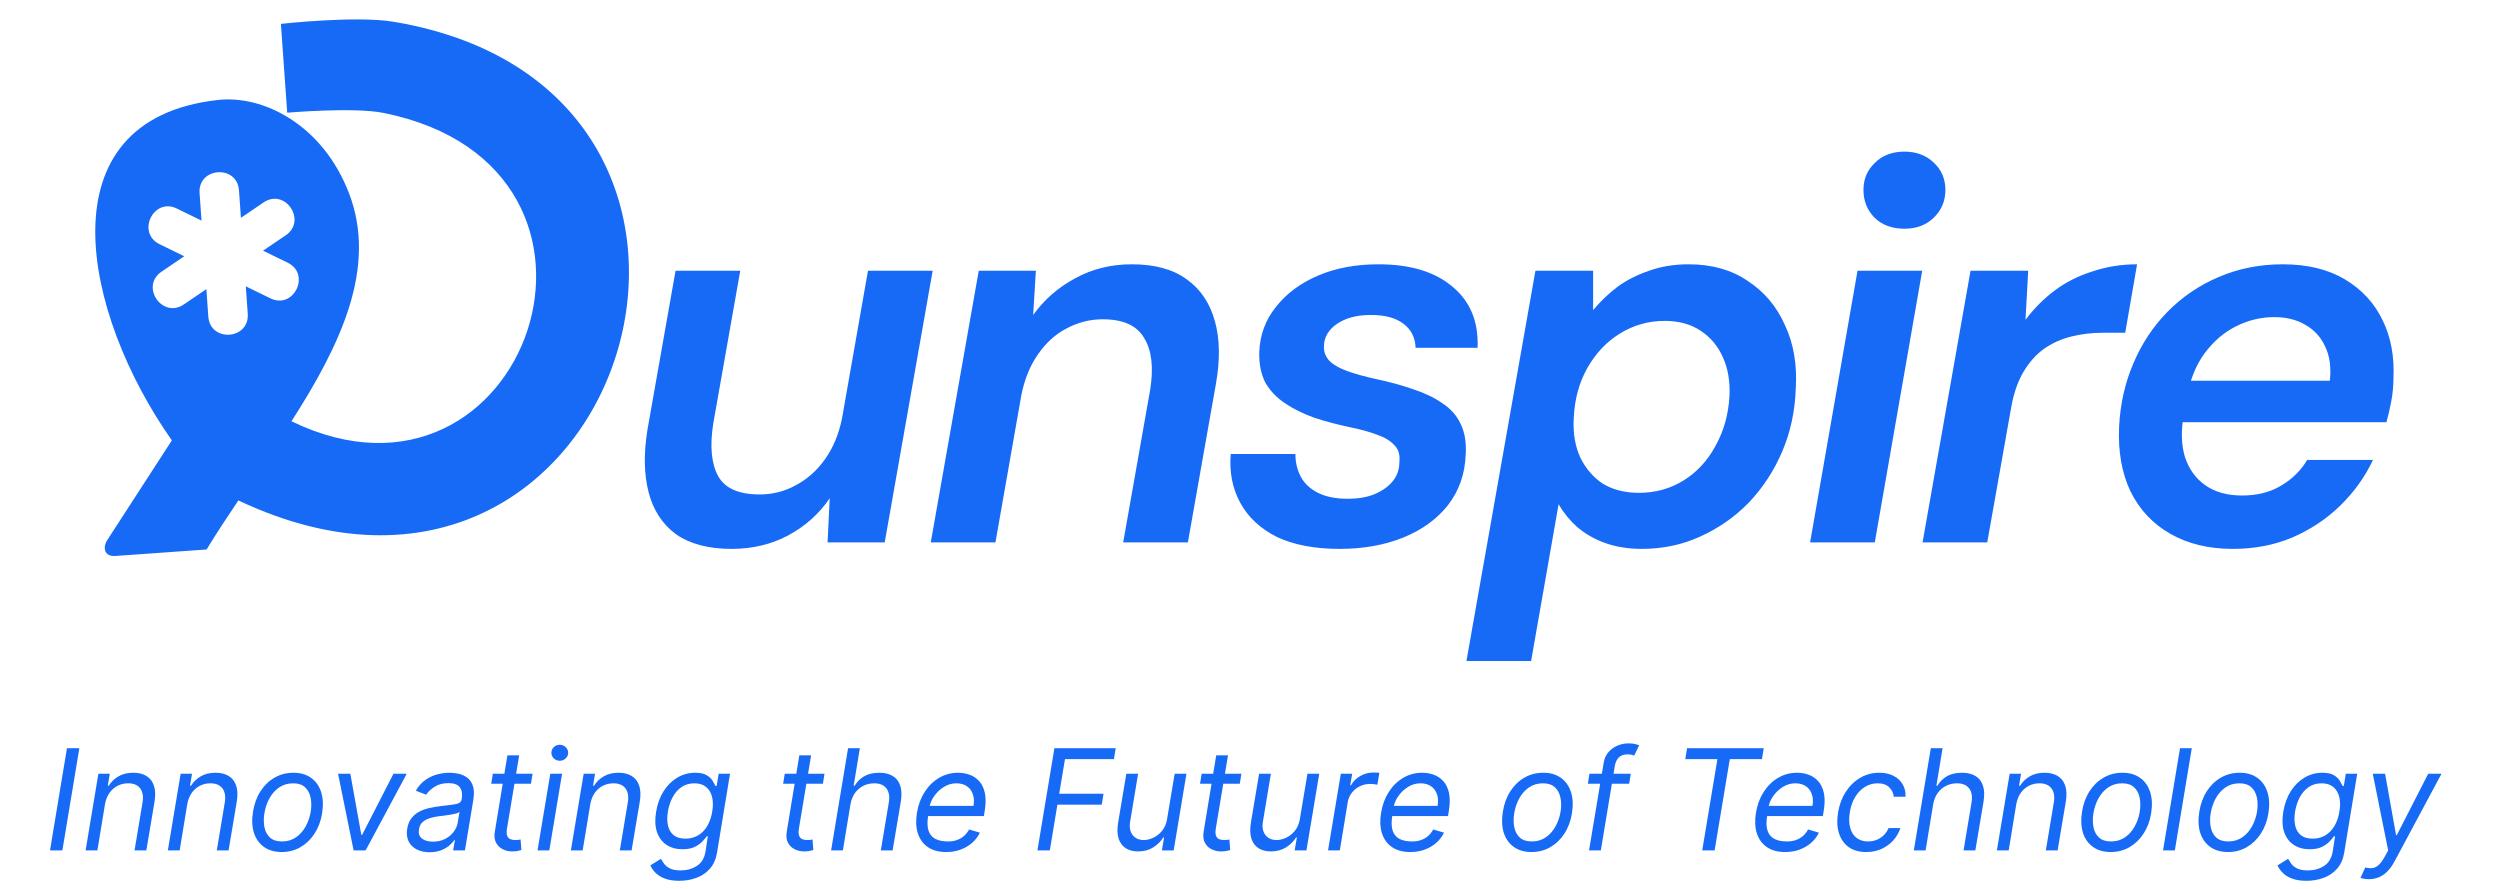<svg width="135" height="48" viewBox="0 0 135 48" fill="none" xmlns="http://www.w3.org/2000/svg">
<path d="M15.169 1.289C15.169 1.289 19.221 0.835 21.251 1.175C43.591 4.919 33.743 36.89 12.872 27.023C12.273 27.912 11.69 28.796 11.156 29.672L6.233 30.022C5.577 30.068 5.562 29.498 5.792 29.165L9.28 23.78C4.484 16.973 2.215 6.456 11.781 5.397C14.198 5.129 17.406 6.711 18.839 10.415C20.395 14.438 18.389 18.617 15.74 22.749C28.418 28.895 35.384 9.053 20.712 6.098C19.103 5.774 15.509 6.086 15.509 6.086L15.169 1.289ZM12.905 10.28C12.806 8.875 10.677 9.026 10.777 10.431L10.882 11.912L9.553 11.262C8.288 10.643 7.354 12.569 8.62 13.188L9.95 13.838L8.725 14.669C7.551 15.466 8.767 17.223 9.921 16.444L11.144 15.613L11.249 17.094C11.349 18.5 13.477 18.349 13.378 16.943L13.273 15.462L14.603 16.111C15.866 16.728 16.797 14.802 15.536 14.186L14.204 13.537L15.431 12.705C16.592 11.916 15.397 10.142 14.235 10.93L13.01 11.762L12.905 10.28Z" fill="#176AF6"/>
<path d="M39.507 29.64C38.266 29.64 37.266 29.378 36.509 28.854C35.772 28.311 35.277 27.554 35.025 26.584C34.773 25.613 34.753 24.478 34.967 23.178L36.48 14.621H39.973L38.518 22.858C38.324 24.081 38.411 25.031 38.78 25.71C39.148 26.37 39.895 26.7 41.021 26.7C41.719 26.7 42.37 26.535 42.971 26.205C43.592 25.875 44.116 25.41 44.543 24.808C44.989 24.187 45.3 23.44 45.474 22.567L46.871 14.621H50.364L47.774 29.291H44.688L44.805 26.904C44.242 27.738 43.495 28.408 42.563 28.912C41.651 29.397 40.633 29.64 39.507 29.64ZM50.261 29.291L52.852 14.621H55.937L55.791 17.008C56.393 16.173 57.15 15.514 58.062 15.028C58.974 14.524 59.992 14.272 61.118 14.272C62.36 14.272 63.349 14.543 64.087 15.087C64.824 15.611 65.329 16.358 65.6 17.328C65.872 18.279 65.891 19.414 65.659 20.733L64.145 29.291H60.652L62.108 21.053C62.302 19.85 62.195 18.919 61.787 18.259C61.399 17.58 60.652 17.241 59.546 17.241C58.867 17.241 58.217 17.405 57.596 17.735C56.995 18.046 56.48 18.512 56.053 19.132C55.627 19.734 55.326 20.471 55.151 21.345L53.754 29.291H50.261ZM72.338 29.64C70.999 29.64 69.873 29.426 68.961 29C68.069 28.553 67.409 27.942 66.982 27.166C66.555 26.39 66.38 25.507 66.458 24.517H69.951C69.951 24.963 70.048 25.371 70.242 25.74C70.436 26.108 70.746 26.399 71.173 26.613C71.6 26.826 72.134 26.933 72.774 26.933C73.356 26.933 73.851 26.846 74.258 26.671C74.666 26.496 74.986 26.264 75.219 25.972C75.452 25.681 75.568 25.332 75.568 24.925C75.607 24.537 75.51 24.236 75.277 24.022C75.064 23.79 74.753 23.605 74.346 23.469C73.938 23.314 73.444 23.178 72.861 23.062C72.221 22.926 71.6 22.761 70.999 22.567C70.397 22.354 69.864 22.092 69.398 21.781C68.932 21.471 68.573 21.092 68.321 20.646C68.088 20.18 67.981 19.627 68.001 18.987C68.04 18.075 68.34 17.27 68.903 16.571C69.466 15.853 70.222 15.29 71.173 14.883C72.124 14.475 73.211 14.272 74.433 14.272C76.16 14.272 77.499 14.679 78.45 15.494C79.401 16.29 79.847 17.386 79.789 18.783H76.442C76.422 18.22 76.199 17.784 75.772 17.473C75.365 17.163 74.782 17.008 74.026 17.008C73.288 17.008 72.687 17.163 72.221 17.473C71.755 17.784 71.513 18.182 71.493 18.667C71.474 18.977 71.571 19.249 71.784 19.482C71.998 19.695 72.318 19.88 72.745 20.035C73.172 20.19 73.696 20.335 74.317 20.471C75.054 20.627 75.724 20.811 76.325 21.024C76.927 21.218 77.451 21.471 77.897 21.781C78.343 22.072 78.673 22.451 78.886 22.916C79.1 23.363 79.187 23.906 79.148 24.546C79.11 25.594 78.789 26.506 78.188 27.282C77.586 28.039 76.781 28.621 75.772 29.029C74.763 29.436 73.618 29.64 72.338 29.64ZM79.188 35.694L82.913 14.621H86.028V16.746C86.416 16.28 86.852 15.863 87.337 15.494C87.842 15.126 88.414 14.834 89.055 14.621C89.695 14.388 90.403 14.272 91.179 14.272C92.441 14.272 93.508 14.572 94.381 15.174C95.274 15.756 95.943 16.552 96.389 17.561C96.855 18.55 97.049 19.686 96.972 20.966C96.933 22.189 96.69 23.324 96.244 24.372C95.797 25.419 95.196 26.341 94.439 27.137C93.682 27.913 92.809 28.524 91.82 28.97C90.849 29.417 89.792 29.64 88.647 29.64C87.929 29.64 87.269 29.533 86.668 29.32C86.086 29.106 85.581 28.815 85.154 28.447C84.747 28.078 84.417 27.67 84.165 27.224L82.68 35.694H79.188ZM88.501 26.613C89.394 26.613 90.199 26.39 90.917 25.943C91.635 25.497 92.208 24.876 92.635 24.081C93.081 23.285 93.333 22.392 93.391 21.403C93.43 20.607 93.314 19.909 93.042 19.307C92.77 18.686 92.363 18.201 91.82 17.852C91.296 17.503 90.655 17.328 89.899 17.328C89.006 17.328 88.191 17.561 87.454 18.026C86.736 18.473 86.154 19.094 85.707 19.889C85.261 20.685 85.019 21.597 84.98 22.625C84.941 23.401 85.057 24.09 85.329 24.692C85.62 25.293 86.028 25.769 86.551 26.118C87.095 26.448 87.745 26.613 88.501 26.613ZM97.745 29.291L100.306 14.621H103.799L101.238 29.291H97.745ZM102.839 12.351C102.179 12.351 101.645 12.157 101.238 11.768C100.83 11.361 100.627 10.857 100.627 10.255C100.627 9.673 100.83 9.188 101.238 8.8C101.645 8.392 102.179 8.188 102.839 8.188C103.479 8.188 104.003 8.382 104.41 8.771C104.837 9.159 105.051 9.653 105.051 10.255C105.051 10.857 104.837 11.361 104.41 11.768C104.003 12.157 103.479 12.351 102.839 12.351ZM103.818 29.291L106.409 14.621H109.523L109.377 17.27C109.843 16.649 110.377 16.115 110.978 15.669C111.58 15.223 112.259 14.883 113.016 14.65C113.772 14.398 114.568 14.272 115.402 14.272L114.762 17.968H113.569C112.967 17.968 112.395 18.036 111.851 18.172C111.308 18.308 110.813 18.531 110.367 18.841C109.94 19.152 109.571 19.569 109.261 20.093C108.95 20.617 108.727 21.277 108.591 22.072L107.311 29.291H103.818ZM120.572 29.64C119.272 29.64 118.147 29.368 117.196 28.825C116.245 28.282 115.527 27.515 115.042 26.525C114.576 25.536 114.373 24.381 114.431 23.062C114.489 21.839 114.741 20.704 115.188 19.656C115.634 18.589 116.245 17.658 117.021 16.862C117.817 16.047 118.739 15.416 119.787 14.97C120.854 14.505 122.018 14.272 123.279 14.272C124.599 14.272 125.715 14.543 126.627 15.087C127.539 15.63 128.218 16.367 128.664 17.299C129.11 18.211 129.304 19.259 129.246 20.442C129.246 20.83 129.207 21.238 129.13 21.665C129.052 22.072 128.965 22.451 128.868 22.8H116.934L117.342 20.559H125.812C125.889 19.821 125.802 19.2 125.55 18.696C125.317 18.191 124.958 17.803 124.473 17.532C124.007 17.26 123.454 17.124 122.814 17.124C122.096 17.124 121.407 17.289 120.747 17.619C120.087 17.949 119.515 18.444 119.03 19.103C118.564 19.744 118.244 20.559 118.069 21.548L117.924 22.392C117.768 23.246 117.788 24.003 117.982 24.663C118.195 25.322 118.564 25.837 119.088 26.205C119.612 26.574 120.272 26.758 121.067 26.758C121.882 26.758 122.581 26.584 123.163 26.234C123.764 25.885 124.24 25.419 124.589 24.837H128.14C127.713 25.749 127.121 26.574 126.365 27.311C125.627 28.029 124.764 28.602 123.774 29.029C122.804 29.436 121.737 29.64 120.572 29.64Z" fill="#176AF6"/>
<path d="M4.285 40.401L3.368 45.923H2.7L3.616 40.401H4.285ZM5.669 43.432L5.259 45.923H4.623L5.313 41.782H5.928L5.82 42.429H5.874C6.003 42.218 6.179 42.05 6.4 41.922C6.621 41.792 6.888 41.728 7.201 41.728C7.477 41.728 7.711 41.785 7.902 41.9C8.094 42.014 8.23 42.186 8.309 42.418C8.39 42.648 8.401 42.939 8.344 43.292L7.902 45.923H7.265L7.697 43.335C7.751 43.011 7.708 42.758 7.57 42.574C7.433 42.391 7.217 42.299 6.92 42.299C6.715 42.299 6.526 42.343 6.351 42.431C6.179 42.52 6.032 42.648 5.912 42.817C5.793 42.986 5.712 43.191 5.669 43.432ZM10.111 43.432L9.701 45.923H9.064L9.755 41.782H10.369L10.262 42.429H10.316C10.445 42.218 10.62 42.05 10.841 41.922C11.062 41.792 11.329 41.728 11.642 41.728C11.919 41.728 12.153 41.785 12.343 41.9C12.536 42.014 12.671 42.186 12.75 42.418C12.831 42.648 12.843 42.939 12.785 43.292L12.343 45.923H11.707L12.138 43.335C12.192 43.011 12.15 42.758 12.011 42.574C11.875 42.391 11.658 42.299 11.362 42.299C11.157 42.299 10.967 42.343 10.793 42.431C10.62 42.52 10.474 42.648 10.353 42.817C10.235 42.986 10.154 43.191 10.111 43.432ZM15.216 46.01C14.834 46.01 14.515 45.919 14.258 45.737C14.001 45.556 13.82 45.301 13.714 44.974C13.609 44.647 13.592 44.266 13.662 43.831C13.731 43.407 13.866 43.037 14.069 42.723C14.274 42.406 14.529 42.162 14.833 41.989C15.138 41.815 15.474 41.728 15.841 41.728C16.222 41.728 16.54 41.819 16.796 42.003C17.053 42.184 17.234 42.44 17.34 42.769C17.446 43.096 17.464 43.479 17.394 43.917C17.326 44.338 17.188 44.705 16.982 45.02C16.777 45.333 16.522 45.576 16.218 45.751C15.916 45.923 15.582 46.01 15.216 46.01ZM15.226 45.438C15.518 45.438 15.77 45.363 15.984 45.214C16.2 45.065 16.374 44.868 16.507 44.624C16.642 44.379 16.733 44.115 16.779 43.831C16.823 43.561 16.821 43.31 16.774 43.079C16.727 42.845 16.628 42.657 16.475 42.515C16.322 42.371 16.107 42.299 15.83 42.299C15.539 42.299 15.285 42.375 15.067 42.526C14.851 42.677 14.677 42.876 14.544 43.122C14.411 43.368 14.322 43.633 14.277 43.917C14.234 44.187 14.235 44.438 14.28 44.669C14.327 44.9 14.426 45.086 14.579 45.228C14.734 45.368 14.949 45.438 15.226 45.438ZM21.965 41.782L19.743 45.923H19.096L18.255 41.782H18.918L19.511 45.082H19.555L21.248 41.782H21.965ZM23.197 46.02C22.934 46.02 22.704 45.971 22.506 45.872C22.309 45.771 22.162 45.627 22.067 45.438C21.972 45.247 21.946 45.017 21.989 44.748C22.03 44.51 22.11 44.318 22.229 44.171C22.347 44.022 22.491 43.905 22.66 43.82C22.831 43.734 23.014 43.67 23.21 43.629C23.408 43.586 23.605 43.552 23.801 43.529C24.056 43.497 24.264 43.471 24.424 43.453C24.584 43.435 24.704 43.406 24.785 43.364C24.866 43.323 24.915 43.252 24.933 43.151V43.13C24.976 42.866 24.941 42.66 24.828 42.512C24.715 42.363 24.512 42.289 24.221 42.289C23.919 42.289 23.667 42.355 23.464 42.488C23.261 42.621 23.11 42.763 23.013 42.914L22.453 42.698C22.6 42.447 22.776 42.251 22.981 42.111C23.186 41.969 23.401 41.87 23.625 41.814C23.85 41.757 24.067 41.728 24.275 41.728C24.408 41.728 24.558 41.744 24.726 41.776C24.893 41.807 25.049 41.871 25.195 41.968C25.342 42.065 25.453 42.211 25.526 42.407C25.602 42.603 25.613 42.866 25.559 43.195L25.106 45.923H24.469L24.566 45.362H24.534C24.477 45.452 24.389 45.548 24.27 45.651C24.153 45.753 24.005 45.841 23.825 45.913C23.647 45.984 23.438 46.02 23.197 46.02ZM23.38 45.449C23.632 45.449 23.852 45.399 24.041 45.3C24.231 45.202 24.384 45.074 24.499 44.918C24.616 44.761 24.689 44.597 24.717 44.424L24.814 43.842C24.782 43.874 24.718 43.904 24.623 43.931C24.528 43.956 24.42 43.978 24.299 43.998C24.181 44.016 24.065 44.032 23.952 44.047C23.84 44.059 23.75 44.07 23.682 44.079C23.513 44.101 23.352 44.136 23.199 44.184C23.048 44.231 22.921 44.302 22.817 44.397C22.714 44.491 22.65 44.618 22.625 44.78C22.587 45.001 22.64 45.168 22.784 45.282C22.928 45.393 23.127 45.449 23.38 45.449ZM28.759 41.782L28.672 42.321H26.526L26.612 41.782H28.759ZM27.4 40.789H28.036L27.378 44.737C27.349 44.917 27.354 45.051 27.392 45.141C27.431 45.229 27.49 45.289 27.57 45.319C27.65 45.348 27.738 45.362 27.831 45.362C27.901 45.362 27.959 45.359 28.004 45.352C28.049 45.343 28.084 45.336 28.111 45.33L28.155 45.902C28.106 45.918 28.041 45.934 27.958 45.95C27.877 45.968 27.777 45.977 27.659 45.977C27.479 45.977 27.31 45.939 27.152 45.861C26.993 45.784 26.872 45.666 26.788 45.508C26.703 45.35 26.681 45.15 26.72 44.91L27.4 40.789ZM29.026 45.923L29.716 41.782H30.352L29.662 45.923H29.026ZM30.228 41.081C30.104 41.081 29.997 41.038 29.907 40.954C29.819 40.869 29.775 40.768 29.775 40.649C29.775 40.531 29.819 40.429 29.907 40.344C29.997 40.26 30.104 40.218 30.228 40.218C30.352 40.218 30.458 40.26 30.546 40.344C30.636 40.429 30.681 40.531 30.681 40.649C30.681 40.768 30.636 40.869 30.546 40.954C30.458 41.038 30.352 41.081 30.228 41.081ZM31.874 43.432L31.464 45.923H30.827L31.518 41.782H32.132L32.025 42.429H32.078C32.208 42.218 32.383 42.05 32.604 41.922C32.825 41.792 33.092 41.728 33.405 41.728C33.682 41.728 33.916 41.785 34.106 41.9C34.298 42.014 34.434 42.186 34.513 42.418C34.594 42.648 34.606 42.939 34.548 43.292L34.106 45.923H33.47L33.901 43.335C33.955 43.011 33.913 42.758 33.775 42.574C33.638 42.391 33.421 42.299 33.125 42.299C32.92 42.299 32.73 42.343 32.556 42.431C32.383 42.52 32.237 42.648 32.116 42.817C31.998 42.986 31.917 43.191 31.874 43.432ZM36.682 47.563C36.373 47.563 36.114 47.523 35.905 47.444C35.697 47.367 35.53 47.264 35.404 47.137C35.278 47.011 35.183 46.876 35.118 46.732L35.69 46.376C35.733 46.452 35.788 46.538 35.857 46.635C35.925 46.734 36.029 46.819 36.167 46.891C36.307 46.965 36.504 47.002 36.757 47.002C37.09 47.002 37.381 46.921 37.631 46.759C37.881 46.597 38.035 46.344 38.095 45.999L38.224 45.157H38.17C38.113 45.233 38.033 45.327 37.93 45.438C37.828 45.548 37.69 45.646 37.518 45.732C37.345 45.816 37.124 45.859 36.854 45.859C36.518 45.859 36.231 45.779 35.992 45.621C35.752 45.463 35.581 45.233 35.477 44.931C35.374 44.629 35.359 44.262 35.431 43.831C35.501 43.407 35.636 43.037 35.835 42.723C36.037 42.406 36.285 42.162 36.579 41.989C36.874 41.815 37.196 41.728 37.545 41.728C37.814 41.728 38.021 41.773 38.165 41.863C38.31 41.951 38.416 42.051 38.483 42.165C38.55 42.276 38.6 42.368 38.634 42.44H38.699L38.807 41.782H39.421L38.72 46.042C38.661 46.398 38.532 46.687 38.335 46.91C38.137 47.135 37.894 47.299 37.607 47.404C37.319 47.51 37.011 47.563 36.682 47.563ZM37.016 45.287C37.27 45.287 37.495 45.228 37.693 45.112C37.892 44.995 38.058 44.827 38.189 44.608C38.32 44.388 38.411 44.126 38.462 43.82C38.512 43.522 38.508 43.258 38.451 43.03C38.393 42.802 38.284 42.623 38.124 42.493C37.966 42.364 37.759 42.299 37.502 42.299C37.23 42.299 36.996 42.368 36.798 42.504C36.602 42.641 36.443 42.824 36.321 43.054C36.198 43.285 36.114 43.54 36.067 43.82C36.02 44.108 36.022 44.362 36.072 44.583C36.123 44.803 36.225 44.975 36.38 45.101C36.536 45.225 36.748 45.287 37.016 45.287ZM44.523 41.782L44.437 42.321H42.29L42.377 41.782H44.523ZM43.164 40.789H43.8L43.142 44.737C43.114 44.917 43.118 45.051 43.156 45.141C43.195 45.229 43.255 45.289 43.334 45.319C43.415 45.348 43.502 45.362 43.595 45.362C43.666 45.362 43.723 45.359 43.768 45.352C43.813 45.343 43.849 45.336 43.876 45.33L43.919 45.902C43.87 45.918 43.805 45.934 43.722 45.95C43.641 45.968 43.541 45.977 43.423 45.977C43.243 45.977 43.074 45.939 42.916 45.861C42.758 45.784 42.636 45.666 42.552 45.508C42.467 45.35 42.445 45.15 42.484 44.91L43.164 40.789ZM45.925 43.432L45.515 45.923H44.879L45.796 40.401H46.432L46.098 42.429H46.151C46.281 42.213 46.453 42.042 46.669 41.916C46.887 41.791 47.16 41.728 47.489 41.728C47.769 41.728 48.006 41.784 48.198 41.898C48.392 42.009 48.529 42.181 48.608 42.413C48.689 42.643 48.7 42.936 48.643 43.292L48.201 45.923H47.564L47.996 43.335C48.05 43.006 48.006 42.752 47.864 42.572C47.724 42.39 47.505 42.299 47.209 42.299C47 42.299 46.806 42.343 46.626 42.431C46.448 42.52 46.297 42.648 46.173 42.817C46.051 42.986 45.968 43.191 45.925 43.432ZM51.091 46.01C50.693 46.01 50.365 45.922 50.106 45.745C49.847 45.567 49.667 45.319 49.564 45.001C49.462 44.681 49.446 44.309 49.516 43.885C49.586 43.461 49.725 43.087 49.934 42.763C50.142 42.438 50.402 42.184 50.713 42.003C51.024 41.819 51.366 41.728 51.738 41.728C51.953 41.728 52.161 41.764 52.361 41.836C52.56 41.907 52.733 42.024 52.878 42.186C53.024 42.346 53.125 42.558 53.183 42.822C53.24 43.087 53.237 43.412 53.172 43.799L53.129 44.068H49.937L50.023 43.518H52.568C52.609 43.285 52.599 43.076 52.536 42.893C52.475 42.709 52.368 42.565 52.215 42.459C52.064 42.352 51.873 42.299 51.641 42.299C51.401 42.299 51.179 42.364 50.972 42.493C50.765 42.621 50.593 42.783 50.454 42.979C50.316 43.173 50.23 43.371 50.195 43.572L50.12 44.047C50.066 44.39 50.074 44.663 50.144 44.866C50.216 45.069 50.341 45.216 50.519 45.306C50.697 45.394 50.92 45.438 51.188 45.438C51.358 45.438 51.516 45.415 51.66 45.368C51.803 45.319 51.932 45.247 52.045 45.152C52.158 45.055 52.254 44.935 52.331 44.791L52.913 44.963C52.814 45.172 52.675 45.355 52.495 45.513C52.317 45.67 52.109 45.792 51.87 45.88C51.633 45.966 51.373 46.01 51.091 46.01ZM56.021 45.923L56.938 40.401H60.249L60.152 40.994H57.509L57.197 42.86H59.591L59.494 43.453H57.099L56.69 45.923H56.021ZM63.022 44.23L63.432 41.782H64.068L63.378 45.923H62.742L62.86 45.222H62.817C62.688 45.433 62.507 45.611 62.275 45.759C62.043 45.904 61.771 45.977 61.458 45.977C61.199 45.977 60.978 45.921 60.795 45.807C60.613 45.692 60.484 45.52 60.407 45.29C60.331 45.058 60.322 44.766 60.38 44.413L60.822 41.782H61.458L61.027 44.37C60.978 44.672 61.024 44.913 61.164 45.093C61.304 45.273 61.507 45.362 61.771 45.362C61.929 45.362 62.096 45.322 62.272 45.241C62.45 45.16 62.608 45.036 62.747 44.869C62.887 44.702 62.979 44.489 63.022 44.23ZM67.035 41.782L66.949 42.321H64.802L64.888 41.782H67.035ZM65.676 40.789H66.312L65.654 44.737C65.626 44.917 65.63 45.051 65.668 45.141C65.707 45.229 65.767 45.289 65.846 45.319C65.927 45.348 66.014 45.362 66.107 45.362C66.177 45.362 66.235 45.359 66.28 45.352C66.325 45.343 66.361 45.336 66.388 45.33L66.431 45.902C66.382 45.918 66.317 45.934 66.234 45.95C66.153 45.968 66.053 45.977 65.935 45.977C65.755 45.977 65.586 45.939 65.428 45.861C65.27 45.784 65.148 45.666 65.064 45.508C64.979 45.35 64.957 45.15 64.996 44.91L65.676 40.789ZM70.192 44.23L70.602 41.782H71.239L70.548 45.923H69.912L70.031 45.222H69.987C69.858 45.433 69.677 45.611 69.445 45.759C69.213 45.904 68.941 45.977 68.628 45.977C68.37 45.977 68.148 45.921 67.965 45.807C67.784 45.692 67.654 45.52 67.577 45.29C67.501 45.058 67.492 44.766 67.55 44.413L67.992 41.782H68.628L68.197 44.37C68.148 44.672 68.194 44.913 68.335 45.093C68.475 45.273 68.677 45.362 68.941 45.362C69.099 45.362 69.266 45.322 69.443 45.241C69.621 45.16 69.779 45.036 69.917 44.869C70.058 44.702 70.149 44.489 70.192 44.23ZM71.714 45.923L72.404 41.782H73.019L72.911 42.407H72.954C73.062 42.202 73.226 42.036 73.448 41.908C73.669 41.781 73.903 41.717 74.151 41.717C74.2 41.717 74.258 41.718 74.326 41.72C74.395 41.72 74.448 41.722 74.486 41.728L74.378 42.375C74.356 42.37 74.308 42.361 74.232 42.351C74.157 42.338 74.076 42.332 73.989 42.332C73.788 42.332 73.602 42.374 73.431 42.459C73.26 42.541 73.118 42.656 73.003 42.804C72.888 42.949 72.814 43.115 72.781 43.302L72.35 45.923H71.714ZM76.153 46.01C75.756 46.01 75.428 45.922 75.169 45.745C74.91 45.567 74.73 45.319 74.627 45.001C74.525 44.681 74.508 44.309 74.579 43.885C74.649 43.461 74.788 43.087 74.996 42.763C75.205 42.438 75.465 42.184 75.776 42.003C76.087 41.819 76.428 41.728 76.8 41.728C77.016 41.728 77.224 41.764 77.423 41.836C77.623 41.907 77.795 42.024 77.941 42.186C78.087 42.346 78.188 42.558 78.246 42.822C78.303 43.087 78.3 43.412 78.235 43.799L78.192 44.068H74.999L75.085 43.518H77.631C77.672 43.285 77.661 43.076 77.599 42.893C77.537 42.709 77.43 42.565 77.278 42.459C77.127 42.352 76.935 42.299 76.703 42.299C76.464 42.299 76.241 42.364 76.035 42.493C75.828 42.621 75.655 42.783 75.517 42.979C75.379 43.173 75.292 43.371 75.258 43.572L75.183 44.047C75.129 44.39 75.137 44.663 75.207 44.866C75.279 45.069 75.404 45.216 75.582 45.306C75.76 45.394 75.983 45.438 76.25 45.438C76.421 45.438 76.578 45.415 76.722 45.368C76.866 45.319 76.995 45.247 77.108 45.152C77.221 45.055 77.316 44.935 77.394 44.791L77.976 44.963C77.877 45.172 77.738 45.355 77.558 45.513C77.38 45.67 77.172 45.792 76.933 45.88C76.695 45.966 76.436 46.01 76.153 46.01ZM82.707 46.01C82.326 46.01 82.007 45.919 81.75 45.737C81.493 45.556 81.311 45.301 81.205 44.974C81.101 44.647 81.084 44.266 81.154 43.831C81.222 43.407 81.358 43.037 81.561 42.723C81.766 42.406 82.02 42.162 82.324 41.989C82.629 41.815 82.966 41.728 83.332 41.728C83.713 41.728 84.032 41.819 84.287 42.003C84.544 42.184 84.725 42.44 84.832 42.769C84.938 43.096 84.956 43.479 84.885 43.917C84.817 44.338 84.68 44.705 84.473 45.02C84.268 45.333 84.014 45.576 83.71 45.751C83.408 45.923 83.073 46.01 82.707 46.01ZM82.718 45.438C83.009 45.438 83.261 45.363 83.475 45.214C83.691 45.065 83.865 44.868 83.998 44.624C84.133 44.379 84.224 44.115 84.271 43.831C84.314 43.561 84.312 43.31 84.265 43.079C84.219 42.845 84.119 42.657 83.966 42.515C83.813 42.371 83.598 42.299 83.322 42.299C83.03 42.299 82.776 42.375 82.558 42.526C82.343 42.677 82.168 42.876 82.035 43.122C81.902 43.368 81.813 43.633 81.768 43.917C81.725 44.187 81.726 44.438 81.771 44.669C81.818 44.9 81.918 45.086 82.07 45.228C82.225 45.368 82.441 45.438 82.718 45.438ZM88.062 41.782L87.976 42.321H85.744L85.83 41.782H88.062ZM85.808 45.923L86.596 41.21C86.632 40.973 86.718 40.775 86.855 40.617C86.993 40.459 87.157 40.34 87.348 40.261C87.54 40.182 87.735 40.142 87.933 40.142C88.089 40.142 88.214 40.155 88.308 40.18C88.403 40.205 88.472 40.229 88.515 40.25L88.246 40.8C88.213 40.789 88.17 40.776 88.116 40.76C88.064 40.744 87.992 40.736 87.901 40.736C87.69 40.736 87.53 40.788 87.421 40.895C87.311 41.001 87.237 41.156 87.2 41.361L86.445 45.923H85.808ZM91.004 40.994L91.101 40.401H95.242L95.145 40.994H93.409L92.589 45.923H91.92L92.74 40.994H91.004ZM96.396 46.01C95.999 46.01 95.671 45.922 95.412 45.745C95.153 45.567 94.972 45.319 94.87 45.001C94.768 44.681 94.751 44.309 94.822 43.885C94.892 43.461 95.031 43.087 95.24 42.763C95.448 42.438 95.708 42.184 96.019 42.003C96.33 41.819 96.671 41.728 97.043 41.728C97.259 41.728 97.467 41.764 97.666 41.836C97.866 41.907 98.038 42.024 98.184 42.186C98.329 42.346 98.431 42.558 98.489 42.822C98.546 43.087 98.543 43.412 98.478 43.799L98.435 44.068H95.242L95.329 43.518H97.874C97.915 43.285 97.904 43.076 97.841 42.893C97.78 42.709 97.673 42.565 97.521 42.459C97.37 42.352 97.178 42.299 96.946 42.299C96.707 42.299 96.484 42.364 96.278 42.493C96.071 42.621 95.898 42.783 95.76 42.979C95.621 43.173 95.535 43.371 95.501 43.572L95.425 44.047C95.372 44.39 95.38 44.663 95.45 44.866C95.522 45.069 95.647 45.216 95.825 45.306C96.002 45.394 96.225 45.438 96.493 45.438C96.664 45.438 96.821 45.415 96.965 45.368C97.109 45.319 97.237 45.247 97.351 45.152C97.464 45.055 97.559 44.935 97.636 44.791L98.219 44.963C98.12 45.172 97.981 45.355 97.801 45.513C97.623 45.67 97.415 45.792 97.175 45.88C96.938 45.966 96.678 46.01 96.396 46.01ZM100.776 46.01C100.386 46.01 100.066 45.918 99.817 45.734C99.569 45.551 99.396 45.299 99.299 44.977C99.202 44.655 99.187 44.288 99.256 43.874C99.324 43.453 99.462 43.082 99.671 42.761C99.879 42.437 100.139 42.184 100.45 42.003C100.761 41.819 101.104 41.728 101.478 41.728C101.769 41.728 102.022 41.782 102.238 41.889C102.454 41.997 102.62 42.148 102.737 42.343C102.854 42.537 102.908 42.763 102.901 43.022H102.265C102.247 42.833 102.166 42.666 102.022 42.52C101.88 42.373 101.67 42.299 101.391 42.299C101.143 42.299 100.915 42.364 100.706 42.493C100.498 42.621 100.323 42.802 100.181 43.035C100.039 43.267 99.942 43.54 99.892 43.852C99.838 44.172 99.843 44.451 99.906 44.688C99.968 44.926 100.083 45.11 100.248 45.241C100.413 45.372 100.622 45.438 100.874 45.438C101.039 45.438 101.193 45.409 101.337 45.352C101.481 45.294 101.609 45.212 101.72 45.104C101.832 44.996 101.92 44.866 101.984 44.715H102.621C102.542 44.96 102.415 45.18 102.241 45.376C102.066 45.57 101.855 45.725 101.607 45.84C101.359 45.953 101.082 46.01 100.776 46.01ZM104.392 43.432L103.982 45.923H103.346L104.263 40.401H104.899L104.565 42.429H104.619C104.748 42.213 104.921 42.042 105.136 41.916C105.354 41.791 105.627 41.728 105.956 41.728C106.237 41.728 106.473 41.784 106.665 41.898C106.859 42.009 106.996 42.181 107.075 42.413C107.156 42.643 107.168 42.936 107.11 43.292L106.668 45.923H106.032L106.463 43.335C106.517 43.006 106.473 42.752 106.331 42.572C106.191 42.39 105.972 42.299 105.676 42.299C105.467 42.299 105.273 42.343 105.093 42.431C104.915 42.52 104.764 42.648 104.64 42.817C104.518 42.986 104.435 43.191 104.392 43.432ZM108.878 43.432L108.469 45.923H107.832L108.522 41.782H109.137L109.029 42.429H109.083C109.213 42.218 109.388 42.05 109.609 41.922C109.83 41.792 110.097 41.728 110.41 41.728C110.687 41.728 110.92 41.785 111.111 41.9C111.303 42.014 111.439 42.186 111.518 42.418C111.599 42.648 111.611 42.939 111.553 43.292L111.111 45.923H110.475L110.906 43.335C110.96 43.011 110.918 42.758 110.779 42.574C110.643 42.391 110.426 42.299 110.129 42.299C109.925 42.299 109.735 42.343 109.561 42.431C109.388 42.52 109.241 42.648 109.121 42.817C109.002 42.986 108.921 43.191 108.878 43.432ZM113.983 46.01C113.602 46.01 113.283 45.919 113.026 45.737C112.769 45.556 112.587 45.301 112.481 44.974C112.377 44.647 112.36 44.266 112.43 43.831C112.498 43.407 112.634 43.037 112.837 42.723C113.042 42.406 113.297 42.162 113.6 41.989C113.906 41.815 114.242 41.728 114.609 41.728C114.99 41.728 115.308 41.819 115.563 42.003C115.82 42.184 116.002 42.44 116.108 42.769C116.214 43.096 116.232 43.479 116.162 43.917C116.094 44.338 115.956 44.705 115.749 45.02C115.544 45.333 115.29 45.576 114.986 45.751C114.684 45.923 114.35 46.01 113.983 46.01ZM113.994 45.438C114.285 45.438 114.538 45.363 114.752 45.214C114.967 45.065 115.142 44.868 115.275 44.624C115.41 44.379 115.5 44.115 115.547 43.831C115.59 43.561 115.588 43.31 115.542 43.079C115.495 42.845 115.395 42.657 115.242 42.515C115.09 42.371 114.875 42.299 114.598 42.299C114.307 42.299 114.052 42.375 113.835 42.526C113.619 42.677 113.445 42.876 113.312 43.122C113.179 43.368 113.09 43.633 113.045 43.917C113.002 44.187 113.003 44.438 113.048 44.669C113.094 44.9 113.194 45.086 113.347 45.228C113.501 45.368 113.717 45.438 113.994 45.438ZM118.357 40.401L117.441 45.923H116.804L117.721 40.401H118.357ZM120.316 46.01C119.935 46.01 119.615 45.919 119.358 45.737C119.101 45.556 118.92 45.301 118.814 44.974C118.71 44.647 118.692 44.266 118.763 43.831C118.831 43.407 118.967 43.037 119.17 42.723C119.375 42.406 119.629 42.162 119.933 41.989C120.238 41.815 120.574 41.728 120.941 41.728C121.322 41.728 121.64 41.819 121.896 42.003C122.153 42.184 122.334 42.44 122.44 42.769C122.546 43.096 122.564 43.479 122.494 43.917C122.426 44.338 122.288 44.705 122.082 45.02C121.877 45.333 121.622 45.576 121.319 45.751C121.017 45.923 120.682 46.01 120.316 46.01ZM120.326 45.438C120.618 45.438 120.87 45.363 121.084 45.214C121.3 45.065 121.474 44.868 121.607 44.624C121.742 44.379 121.833 44.115 121.88 43.831C121.923 43.561 121.921 43.31 121.874 43.079C121.827 42.845 121.728 42.657 121.575 42.515C121.422 42.371 121.207 42.299 120.93 42.299C120.639 42.299 120.385 42.375 120.167 42.526C119.952 42.677 119.777 42.876 119.644 43.122C119.511 43.368 119.422 43.633 119.377 43.917C119.334 44.187 119.335 44.438 119.38 44.669C119.427 44.9 119.527 45.086 119.679 45.228C119.834 45.368 120.05 45.438 120.326 45.438ZM124.55 47.563C124.24 47.563 123.982 47.523 123.773 47.444C123.565 47.367 123.397 47.264 123.272 47.137C123.146 47.011 123.05 46.876 122.986 46.732L123.557 46.376C123.6 46.452 123.656 46.538 123.725 46.635C123.793 46.734 123.896 46.819 124.035 46.891C124.175 46.965 124.372 47.002 124.625 47.002C124.958 47.002 125.249 46.921 125.499 46.759C125.749 46.597 125.903 46.344 125.963 45.999L126.092 45.157H126.038C125.98 45.233 125.9 45.327 125.798 45.438C125.696 45.548 125.558 45.646 125.385 45.732C125.213 45.816 124.992 45.859 124.722 45.859C124.386 45.859 124.098 45.779 123.859 45.621C123.62 45.463 123.449 45.233 123.344 44.931C123.242 44.629 123.227 44.262 123.298 43.831C123.369 43.407 123.503 43.037 123.703 42.723C123.904 42.406 124.152 42.162 124.447 41.989C124.742 41.815 125.064 41.728 125.412 41.728C125.682 41.728 125.889 41.773 126.033 41.863C126.178 41.951 126.284 42.051 126.351 42.165C126.417 42.276 126.468 42.368 126.502 42.44H126.566L126.674 41.782H127.289L126.588 46.042C126.529 46.398 126.4 46.687 126.202 46.91C126.005 47.135 125.762 47.299 125.474 47.404C125.187 47.51 124.879 47.563 124.55 47.563ZM124.884 45.287C125.137 45.287 125.363 45.228 125.561 45.112C125.76 44.995 125.926 44.827 126.057 44.608C126.188 44.388 126.279 44.126 126.329 43.82C126.38 43.522 126.376 43.258 126.318 43.03C126.261 42.802 126.152 42.623 125.992 42.493C125.834 42.364 125.626 42.299 125.369 42.299C125.098 42.299 124.863 42.368 124.666 42.504C124.47 42.641 124.311 42.824 124.188 43.054C124.066 43.285 123.982 43.54 123.935 43.82C123.888 44.108 123.89 44.362 123.94 44.583C123.991 44.803 124.093 44.975 124.248 45.101C124.404 45.225 124.616 45.287 124.884 45.287ZM127.92 47.476C127.812 47.476 127.717 47.467 127.634 47.449C127.553 47.433 127.498 47.417 127.467 47.401L127.726 46.84C127.873 46.88 128.005 46.891 128.12 46.875C128.236 46.861 128.347 46.804 128.451 46.705C128.557 46.608 128.668 46.455 128.783 46.247L128.961 45.923L128.13 41.782H128.794L129.387 45.093H129.43L131.123 41.782H131.841L129.301 46.522C129.182 46.743 129.052 46.924 128.91 47.064C128.768 47.204 128.614 47.307 128.449 47.374C128.283 47.442 128.107 47.476 127.92 47.476Z" fill="#176AF6"/>
</svg>
